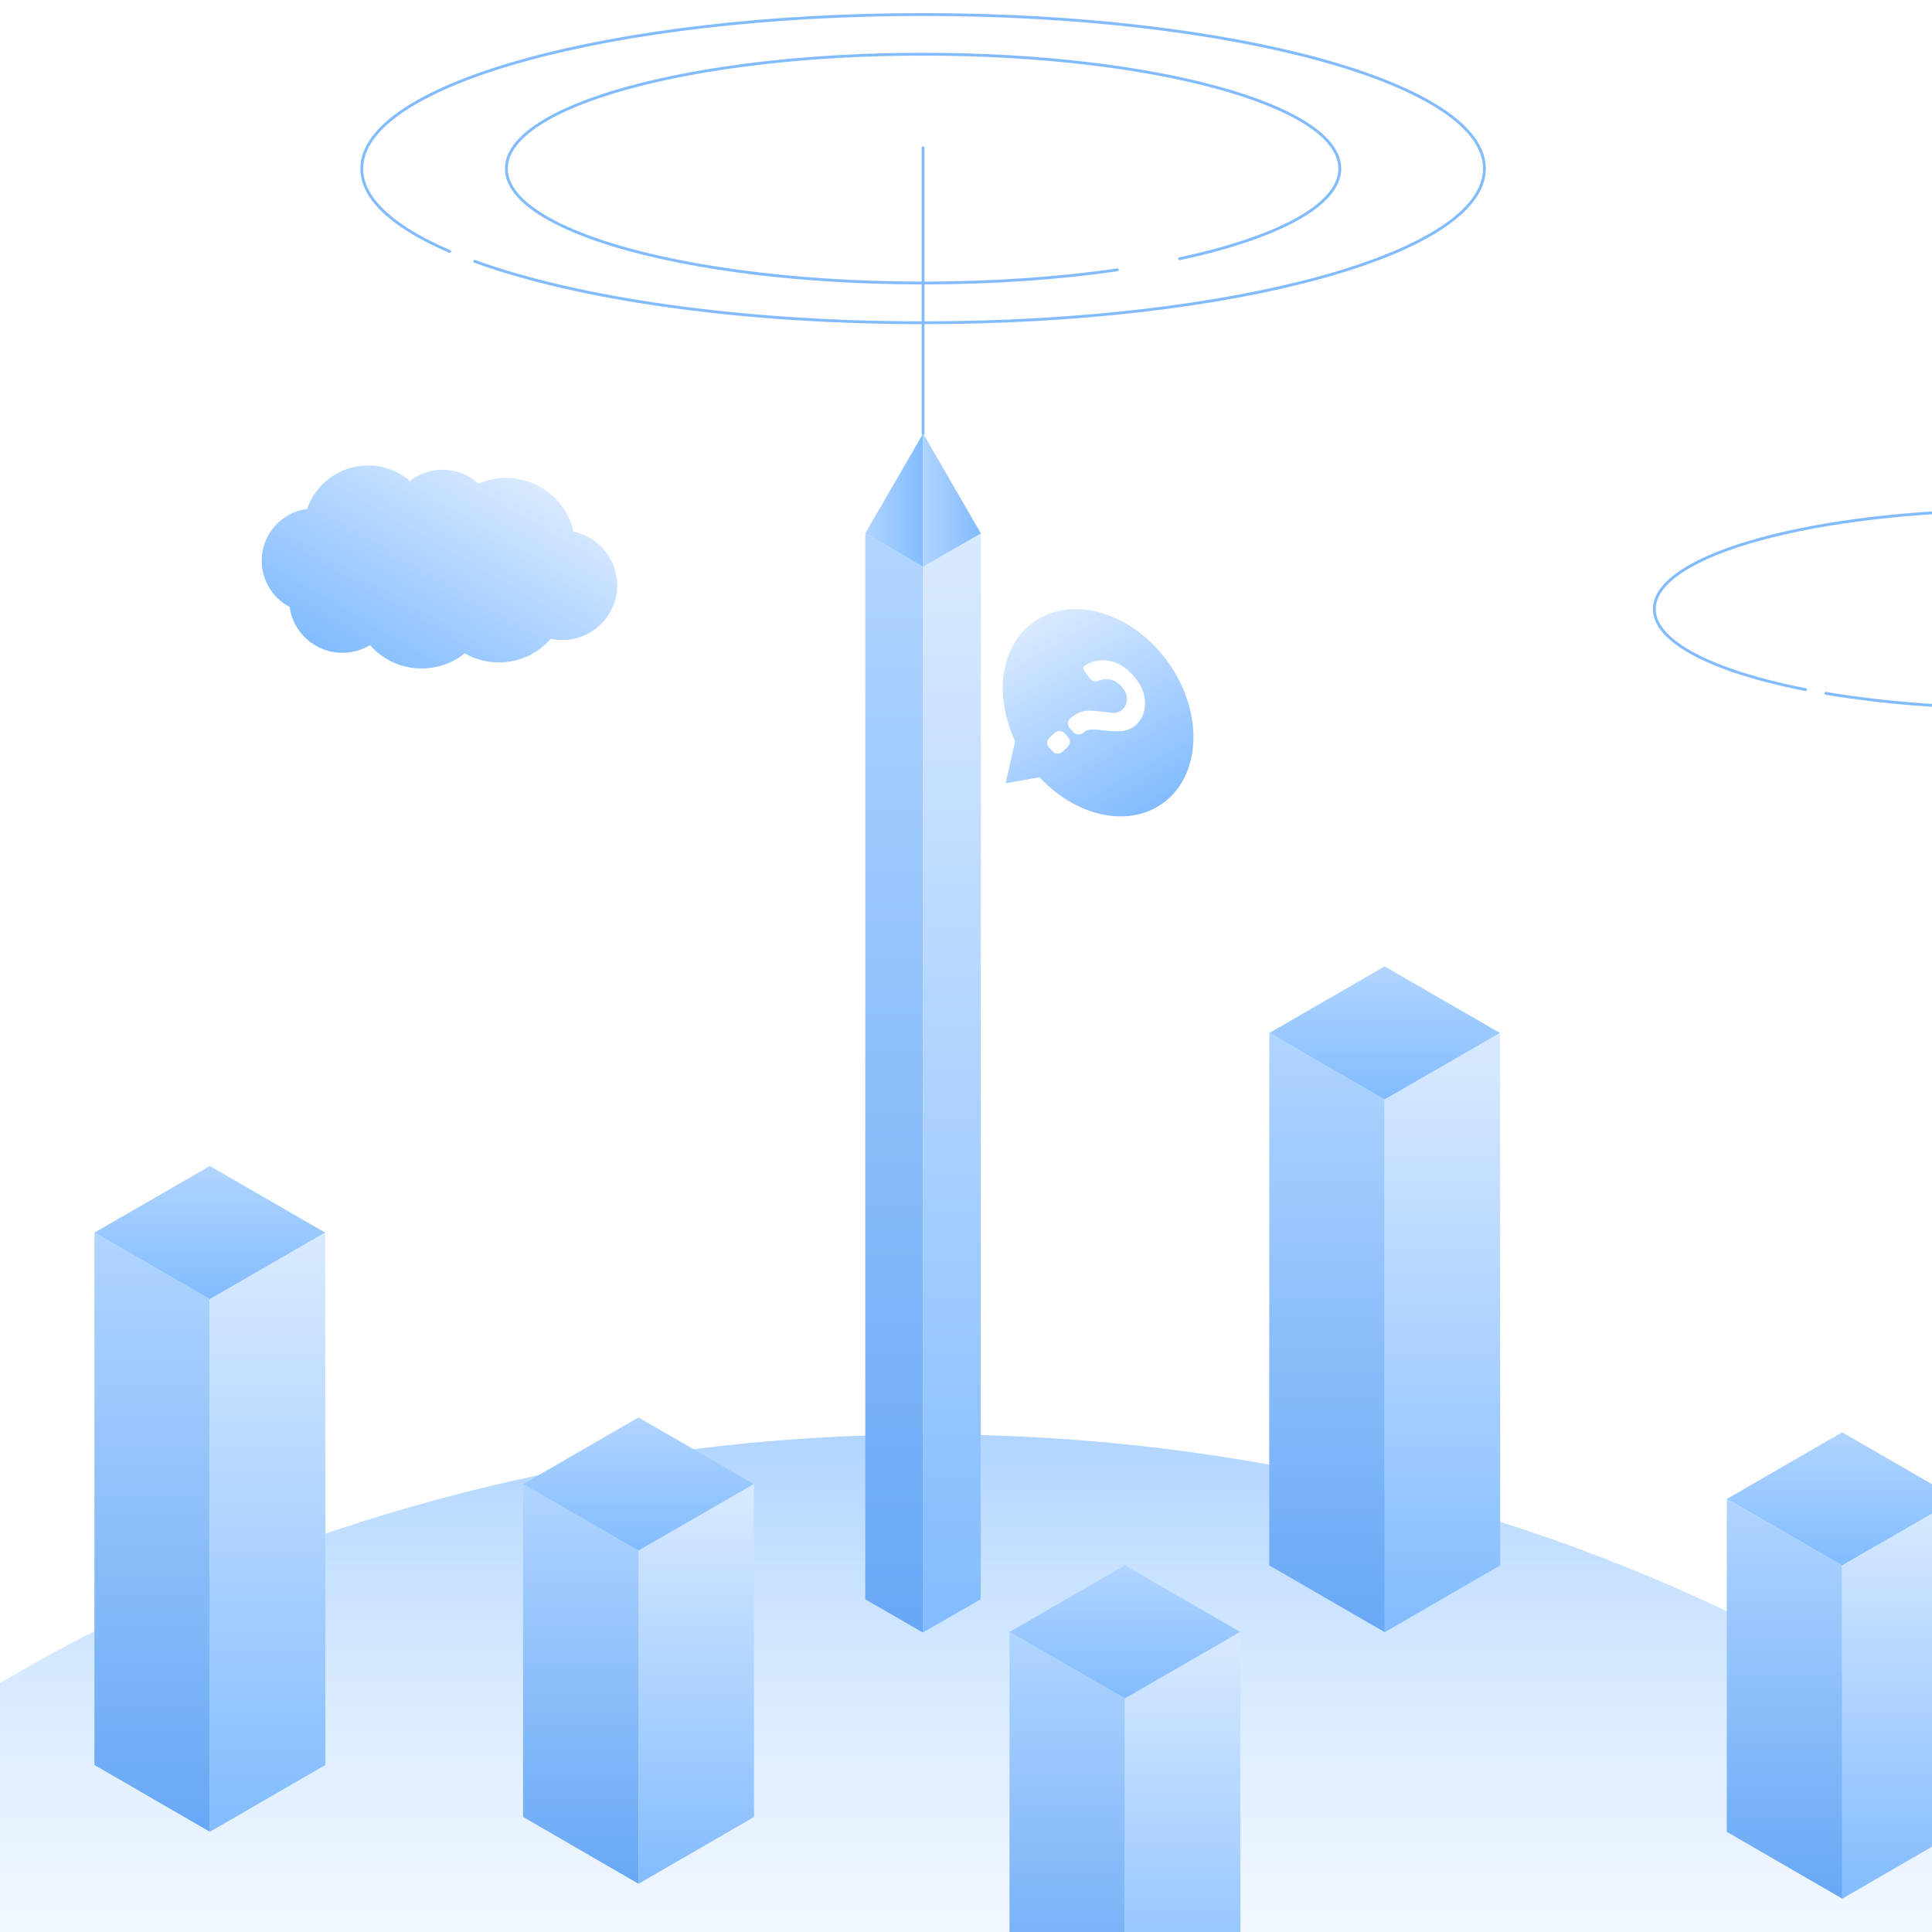 <?xml version="1.0" encoding="UTF-8"?><svg id="Layer_1" xmlns="http://www.w3.org/2000/svg" xmlns:xlink="http://www.w3.org/1999/xlink" viewBox="0 0 512 512"><defs><style>.cls-1,.cls-2{fill:none;}.cls-3{fill:url(#linear-gradient);}.cls-4{fill:url(#linear-gradient-8);}.cls-5{fill:url(#linear-gradient-9);}.cls-6{fill:url(#linear-gradient-3);}.cls-7{fill:url(#linear-gradient-4);}.cls-8{fill:url(#linear-gradient-2);}.cls-9{fill:url(#linear-gradient-6);}.cls-10{fill:url(#linear-gradient-7);}.cls-11{fill:url(#linear-gradient-5);}.cls-12{fill:url(#linear-gradient-14);}.cls-13{fill:url(#linear-gradient-18);}.cls-14{fill:url(#linear-gradient-22);}.cls-15{fill:url(#linear-gradient-20);}.cls-16{fill:url(#linear-gradient-21);}.cls-17{fill:url(#linear-gradient-15);}.cls-18{fill:url(#linear-gradient-19);}.cls-19{fill:url(#linear-gradient-16);}.cls-20{fill:url(#linear-gradient-17);}.cls-21{fill:url(#linear-gradient-13);}.cls-22{fill:url(#linear-gradient-12);}.cls-23{fill:url(#linear-gradient-10);}.cls-24{fill:url(#linear-gradient-11);}.cls-2{stroke:#82bcff;stroke-linecap:round;stroke-miterlimit:10;stroke-width:.75px;}</style><linearGradient id="linear-gradient" x1="246.67" y1="380.14" x2="246.67" y2="1110.79" gradientUnits="userSpaceOnUse"><stop offset="0" stop-color="#b0d5ff"/><stop offset=".31" stop-color="#fff" stop-opacity="0"/></linearGradient><linearGradient id="linear-gradient-2" x1="236.97" y1="141.35" x2="236.97" y2="432.63" gradientUnits="userSpaceOnUse"><stop offset="0" stop-color="#b0d5ff"/><stop offset="1" stop-color="#67a8f5"/></linearGradient><linearGradient id="linear-gradient-3" x1="252.26" y1="141.37" x2="252.26" y2="432.63" gradientUnits="userSpaceOnUse"><stop offset="0" stop-color="#d9eaff"/><stop offset="1" stop-color="#82bcff"/></linearGradient><linearGradient id="linear-gradient-4" x1="229.31" y1="132.54" x2="244.63" y2="132.54" gradientUnits="userSpaceOnUse"><stop offset="0" stop-color="#b0d5ff"/><stop offset="1" stop-color="#82bcff"/></linearGradient><linearGradient id="linear-gradient-5" x1="244.63" y1="132.54" x2="259.95" y2="132.54" gradientUnits="userSpaceOnUse"><stop offset="0" stop-color="#b0d5ff"/><stop offset="1" stop-color="#82bcff"/></linearGradient><linearGradient id="linear-gradient-6" x1="169.21" y1="375.64" x2="169.21" y2="410.94" xlink:href="#linear-gradient-5"/><linearGradient id="linear-gradient-7" x1="153.92" y1="393.3" x2="153.92" y2="499.22" xlink:href="#linear-gradient-2"/><linearGradient id="linear-gradient-8" x1="184.51" y1="393.3" x2="184.51" y2="499.22" xlink:href="#linear-gradient-3"/><linearGradient id="linear-gradient-9" x1="488.2" y1="379.58" x2="488.2" y2="414.88" xlink:href="#linear-gradient-5"/><linearGradient id="linear-gradient-10" x1="472.91" y1="397.24" x2="472.91" y2="503.16" xlink:href="#linear-gradient-2"/><linearGradient id="linear-gradient-11" x1="503.51" y1="397.24" x2="503.51" y2="503.16" xlink:href="#linear-gradient-3"/><linearGradient id="linear-gradient-12" x1="298.11" y1="414.84" x2="298.11" y2="450.14" xlink:href="#linear-gradient-5"/><linearGradient id="linear-gradient-13" x1="282.82" y1="432.49" x2="282.82" y2="538.41" xlink:href="#linear-gradient-2"/><linearGradient id="linear-gradient-14" x1="313.42" y1="432.49" x2="313.42" y2="538.41" xlink:href="#linear-gradient-3"/><linearGradient id="linear-gradient-15" x1="366.95" y1="256.11" x2="366.95" y2="291.41" xlink:href="#linear-gradient-5"/><linearGradient id="linear-gradient-16" x1="351.66" y1="273.74" x2="351.66" y2="432.54" xlink:href="#linear-gradient-2"/><linearGradient id="linear-gradient-17" x1="382.26" y1="273.76" x2="382.26" y2="432.54" xlink:href="#linear-gradient-3"/><linearGradient id="linear-gradient-18" x1="55.61" y1="309.01" x2="55.61" y2="344.31" xlink:href="#linear-gradient-5"/><linearGradient id="linear-gradient-19" x1="40.32" y1="326.64" x2="40.32" y2="485.44" xlink:href="#linear-gradient-2"/><linearGradient id="linear-gradient-20" x1="70.91" y1="326.66" x2="70.91" y2="485.44" xlink:href="#linear-gradient-3"/><linearGradient id="linear-gradient-21" x1="272.99" y1="165.29" x2="302.43" y2="216.29" xlink:href="#linear-gradient-3"/><linearGradient id="linear-gradient-22" x1="133.08" y1="123.18" x2="99.98" y2="180.52" xlink:href="#linear-gradient-3"/></defs><ellipse id="_地球" class="cls-3" cx="246.67" cy="745.46" rx="430.46" ry="365.33"/><g id="Sanctum_Tower"><polygon class="cls-8" points="244.56 432.63 229.31 423.84 229.31 141.35 244.63 150.19 244.56 432.63"/><polygon class="cls-6" points="259.89 423.82 259.95 141.37 244.63 150.19 244.56 432.63 259.89 423.82"/><polygon class="cls-1" points="244.63 150.19 229.31 141.35 244.63 132.54 259.95 141.37 244.63 150.19"/><polygon class="cls-7" points="244.63 114.89 229.31 141.35 244.63 150.19 244.63 114.89"/><polygon class="cls-11" points="259.95 141.37 244.63 150.19 244.63 114.89 259.95 141.37"/></g><g id="_矮楼1"><polygon class="cls-9" points="199.79 393.3 169.2 410.94 138.63 393.3 169.2 375.64 199.79 393.3"/><polygon class="cls-10" points="169.22 499.22 169.2 410.94 138.63 393.3 138.62 481.51 169.22 499.22"/><polygon class="cls-4" points="199.83 481.51 199.79 393.3 169.2 410.94 169.22 499.22 199.83 481.51"/></g><g id="_矮楼1-2"><polygon class="cls-5" points="518.78 397.24 488.19 414.88 457.62 397.24 488.19 379.58 518.78 397.24"/><polygon class="cls-23" points="488.22 503.16 488.19 414.88 457.62 397.24 457.61 485.45 488.22 503.16"/><polygon class="cls-24" points="518.82 485.45 518.78 397.24 488.19 414.88 488.22 503.16 518.82 485.45"/></g><g id="_矮楼1-3"><polygon class="cls-22" points="328.69 432.49 298.1 450.14 267.53 432.49 298.1 414.84 328.69 432.49"/><polygon class="cls-21" points="298.13 538.41 298.1 450.14 267.53 432.49 267.52 520.71 298.13 538.41"/><polygon class="cls-12" points="328.73 520.71 328.69 432.49 298.1 450.14 298.13 538.41 328.73 520.71"/></g><g id="_高楼1"><polygon class="cls-17" points="397.53 273.76 366.94 291.41 336.37 273.76 366.94 256.11 397.53 273.76"/><polygon class="cls-19" points="366.97 432.54 366.94 291.38 336.37 273.74 336.36 414.84 366.97 432.54"/><polygon class="cls-20" points="397.57 414.84 397.53 273.76 366.94 291.41 366.97 432.54 397.57 414.84"/></g><g id="_高楼1-2"><polygon class="cls-13" points="86.19 326.66 55.6 344.31 25.03 326.66 55.6 309.01 86.19 326.66"/><polygon class="cls-18" points="55.62 485.44 55.6 344.28 25.03 326.64 25.02 467.74 55.62 485.44"/><polygon class="cls-15" points="86.23 467.74 86.19 326.66 55.6 344.31 55.62 485.44 86.23 467.74"/></g><line class="cls-2" x1="244.63" y1="39.17" x2="244.63" y2="114.89"/><path class="cls-2" d="m125.81,69.26c27.15,9.88,70.27,16.27,118.82,16.27,82.16,0,148.76-18.28,148.76-40.84S326.79,3.85,244.63,3.85,95.87,22.13,95.87,44.69c0,4.23,2.34,8.31,6.69,12.14"/><path class="cls-2" d="m102.56,56.83c3.96,3.5,9.59,6.79,16.62,9.81"/><path class="cls-2" d="m312.6,68.58c25.84-5.55,42.46-14.19,42.46-23.9,0-16.74-49.44-30.32-110.43-30.32s-110.43,13.57-110.43,30.32c0,7.11,8.92,13.65,23.86,18.82"/><path class="cls-2" d="m158.06,63.51c20.23,7,51.49,11.49,86.57,11.49,18.59,0,36.1-1.26,51.48-3.49"/><path class="cls-2" d="m483.88,183.74c14.53,2.45,31.63,3.87,49.94,3.87,52.69,0,95.4-11.73,95.4-26.19s-42.71-26.19-95.4-26.19-95.4,11.73-95.4,26.19c0,6.14,7.71,11.79,20.61,16.26"/><path class="cls-2" d="m459.03,177.68c5.58,1.93,12.13,3.64,19.45,5.07"/><path class="cls-16" d="m310.55,176.95c-8.85-13.66-24.77-19.39-35.57-12.8-9.65,5.89-11.9,19.64-5.95,32.26l-2.52,11.16,9-1.58c9.11,9.82,22.22,13.31,31.52,7.63,10.79-6.59,12.36-23.01,3.51-36.67Zm-27.59,20.95l-1.43,1.33c-.73.68-1.88.64-2.56-.09l-.97-1.04c-.68-.73-.64-1.88.09-2.56l1.43-1.33c.73-.68,1.88-.64,2.56.09l.97,1.04c.68.73.64,1.87-.09,2.56Zm18.13-5.84c-.9.84-1.99,1.37-3.26,1.61-1.28.24-3.38.17-6.31-.21-1.52-.19-2.59-.2-3.22,0-.37.11-.82.38-1.35.79-.74.58-1.8.5-2.44-.19l-1.01-1.08c-.7-.75-.64-1.94.14-2.61.91-.78,1.92-1.46,3.09-1.79,1.14-.32,2.75-.34,4.82-.05,2.07.29,3.37.41,3.88.37.81-.08,1.49-.39,2.06-.92.79-.74,1.17-1.68,1.15-2.84-.03-1.16-.55-2.28-1.55-3.35-.97-1.04-2.07-1.63-3.31-1.78-.87-.11-1.8.04-2.78.44-.77.31-1.66.06-2.15-.61l-1.54-2.13c-.33-.46-.21-1.09.28-1.4,1.64-1.06,3.52-1.49,5.63-1.28,2.48.24,4.76,1.47,6.83,3.7,2.18,2.34,3.3,4.77,3.37,7.29.07,2.52-.71,4.54-2.33,6.05Z"/><path class="cls-14" d="m149.09,169.61c-1.04,0-2.08-.11-3.1-.33-3.48,4-8.45,6.27-13.78,6.27-3.19,0-6.29-.83-9.05-2.4-3.23,2.59-7.24,4-11.41,4-5.31,0-10.23-2.24-13.7-6.19-2.2,1.34-4.7,2.04-7.32,2.04-3.57,0-6.97-1.33-9.59-3.76-2.4-2.22-3.94-5.18-4.39-8.39-4.52-2.38-7.4-7.11-7.4-12.25,0-6.99,5.22-12.84,12.04-13.73,2.34-6.83,8.84-11.52,16.13-11.52,4.12,0,8.02,1.45,11.11,4.12,2.47-1.93,5.51-2.99,8.68-2.99,3.58,0,6.93,1.31,9.53,3.71,2.32-1.02,4.78-1.54,7.34-1.54,4.35,0,8.56,1.55,11.86,4.38,3.01,2.57,5.1,6.05,5.96,9.87,6.66,1.37,11.57,7.31,11.57,14.2,0,8-6.51,14.5-14.5,14.5Z"/></svg>